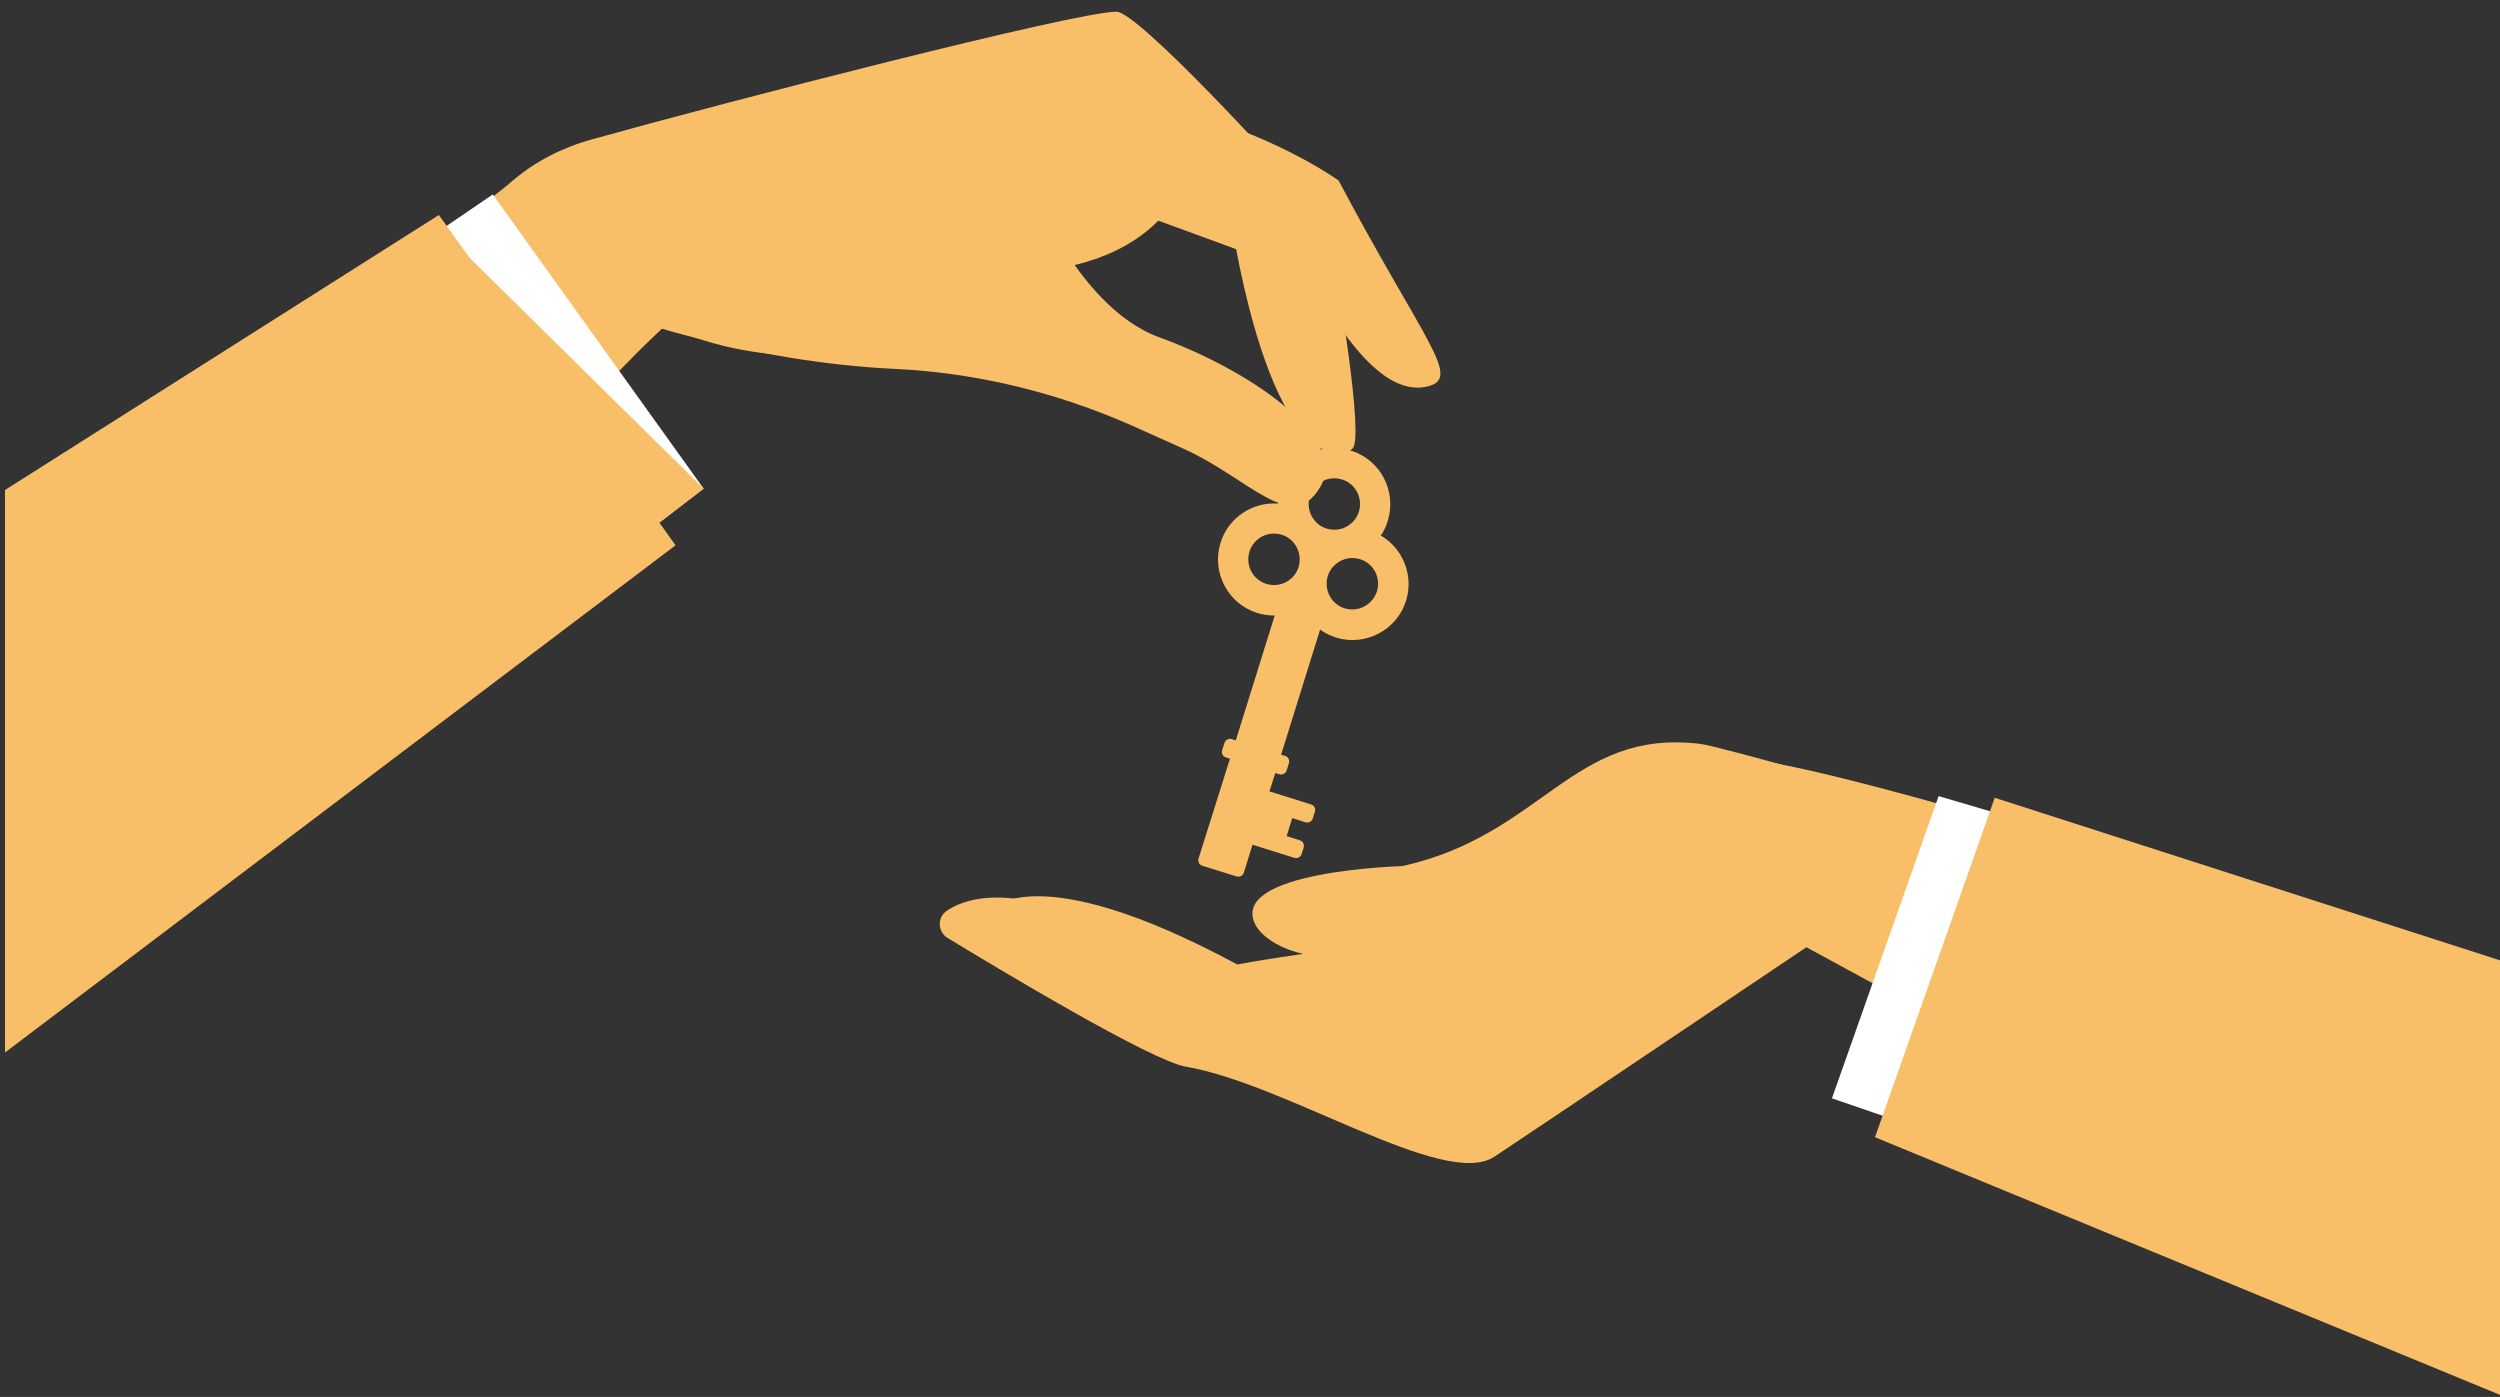 <?xml version="1.0" encoding="utf-8"?>
<!-- Generator: Adobe Illustrator 19.0.0, SVG Export Plug-In . SVG Version: 6.00 Build 0)  -->
<svg version="1.1" id="Layer_1" xmlns="http://www.w3.org/2000/svg" xmlns:xlink="http://www.w3.org/1999/xlink" x="0px" y="0px"
	 viewBox="0 0 900 502.9" style="enable-background:new 0 0 900 502.9;" xml:space="preserve">
<rect x="0" y="0" width="900" height="502.9" fill="#333333" stroke="none"/>
<style type="text/css">
	.st0{fill:#F8BF68;}
	.st1{fill:#FFFFFF;}
</style>
<g>
	<path class="st0" d="M612.1,267.8c-46.1-5.6-56.7,32.8-107.3,44c0,0-63.1,1.7-52.8,21.2c2.7,5.1,10.7,9.1,17.2,10.4
		c-13.7,1.9-23.8,3.8-23.8,3.8c-73.5-39.6-89.2-19.4-89.2-19.4l91.7,42.2c0,0,119.6-4,121.9-4.1c2.4-0.2,39.1-53.7,39.1-53.7
		l235.6,85.2l16.4-58.9C860.8,338.5,626,269.5,612.1,267.8z"/>
	<path class="st0" d="M340.7,328c10.6-7.5,39-11.4,89.5,27.3c0,0,40.1-6.2,76.8,11.6c0,0,95.4-91.9,120.8-93.3
		c25.4-1.4,233,64.9,233,64.9l15.8,73.7l-68.4,14.7L650.3,341c0,0-98.4,66.2-112.3,75.4c-17.9,11.9-74.5-26.1-111.1-32.4
		c-12.5-2.1-68.1-35.6-85.7-46.3C337.6,335.6,337.3,330.4,340.7,328z"/>
	<g>
		<polygon class="st1" points="659.5,395.4 697.9,286.6 879,339.9 901.8,424.1 802,444.3 		"/>
		<polygon class="st0" points="675,409.4 718.1,287.2 901.8,346.3 901.8,444.3 901.8,502.9 		"/>
	</g>
	<path class="st0" d="M310.2,90.2c0,0,76.7,25,109.6-13.8l43.7,5.3c0,0,25.4,65,51.2,57.2c11.1-3.4-2.4-16.6-32.8-73.9
		c0,0-41.8-30.7-108.9-33.3L310.2,90.2z"/>
	<path class="st0" d="M1.8,184l171-110.1c4.1-2.6,8-5.6,11.7-8.8c7.9-6.8,17.7-11.9,28.5-14.9c49.1-13.7,173.6-45.8,188.9-46
		c7.6-0.1,59.5,55.9,72.5,71.9c2.3,2.9,3.9,6.1,4.5,9.6c3,17.3,12.2,72,8,75.8c-5,4.6-26.9,6.2-41.9-71.8l-54.3-19.9l-16.2,24.8
		c0,0-59.3,56.1-135.1,22.7L1.8,341.5V184z"/>
	<path class="st0" d="M178.3,70.7c0,0,23,36.2,58.7,48.5l-17.3,17.6l-48-59.8L178.3,70.7z"/>
	<polygon class="st1" points="253.3,175.9 177.4,70 19.5,177.6 22.3,295.3 113.7,283 	"/>
	<polygon class="st0" points="253.3,175.9 159,82.9 10.7,296.8 113.7,283 	"/>
	<polygon class="st0" points="243.2,196.3 158,77.4 1.8,176.4 1.8,378.9 	"/>
	<path class="st0" d="M224.7,114c0,0,44.7,16.3,97.4,18.8c29.7,1.4,58.8,8.6,85.6,20.5c6.6,3,13,5.8,18.5,8.3
		c23.9,10.8,39,31.3,49.2,13.5c10.2-17.8-26.4-42.2-57.9-53.6c-31.5-11.4-48.9-60.9-48.9-60.9L224.7,114z"/>
</g>
<g>
	<path class="st0" d="M472,289.6l-15-4.7l2.1-6.6l1.4,0.4c1.2,0.4,2.4-0.3,2.7-1.4l0.8-2.5c0.4-1.2-0.3-2.4-1.4-2.7l-1.4-0.4
		l14.4-46.2c-2.7-1.7-5.1-3.9-6.9-6.6c-3,1.1-6.2,1.6-9.4,1.4l-14.4,46.2l-1.4-0.4c-1.2-0.4-2.4,0.3-2.7,1.4l-0.8,2.5
		c-0.4,1.2,0.3,2.4,1.4,2.7l1.4,0.4L431.5,309c-0.4,1.2,0.3,2.4,1.4,2.7l12.2,3.8c1.2,0.4,2.4-0.3,2.7-1.4l3.1-10l15,4.7
		c1.2,0.4,2.4-0.3,2.7-1.4l0.7-2.2c0.4-1.2-0.3-2.4-1.4-2.7l-4.7-1.5l2-6.5l4.7,1.5c1.2,0.4,2.4-0.3,2.7-1.4l0.7-2.2
		C473.8,291.1,473.1,289.9,472,289.6z"/>
	<path class="st0" d="M497.1,192.8c1.1-1.6,1.9-3.3,2.5-5.3c3.3-10.6-2.6-22-13.3-25.3c-10.6-3.3-22,2.6-25.3,13.3
		c-0.6,1.9-0.9,3.9-0.9,5.8c-9.1-0.7-17.9,5-20.7,14.1c-3.3,10.6,2.6,22,13.3,25.3c2,0.6,4.1,0.9,6.2,0.9c3.5,0,6.8-1,9.8-2.6
		c1.5,3.1,3.7,5.7,6.6,7.7c1.7,1.2,3.5,2.1,5.6,2.8c10.6,3.3,22-2.6,25.3-13.3C509,207.1,505,197.4,497.1,192.8z M483.1,172.6
		c4.9,1.5,7.6,6.7,6.1,11.6c-0.9,3-3.3,5.2-6.1,6.1c-0.5,0.1-0.9,0.2-1.3,0.3c-1.4,0.2-2.8,0.1-4.2-0.3c-1.4-0.4-2.6-1.2-3.6-2.1
		c-0.3-0.3-0.6-0.7-0.9-1c-1.8-2.3-2.5-5.5-1.6-8.5C473,173.8,478.2,171.1,483.1,172.6z M455.9,210.2c-4.9-1.5-7.6-6.7-6.1-11.6
		c1.5-4.9,6.7-7.6,11.6-6.1c1.4,0.4,2.6,1.2,3.6,2.1c0.3,0.3,0.6,0.7,0.9,1c1.8,2.3,2.5,5.5,1.6,8.5
		C466,209,460.8,211.7,455.9,210.2z M484.1,219c-4.9-1.5-7.6-6.7-6.1-11.6c0.9-3,3.3-5.2,6.1-6.1c0.5-0.1,0.9-0.2,1.3-0.3
		c1.4-0.2,2.8-0.1,4.2,0.3c4.9,1.5,7.6,6.7,6.1,11.6C494.1,217.8,488.9,220.5,484.1,219z"/>
</g>
</svg>
